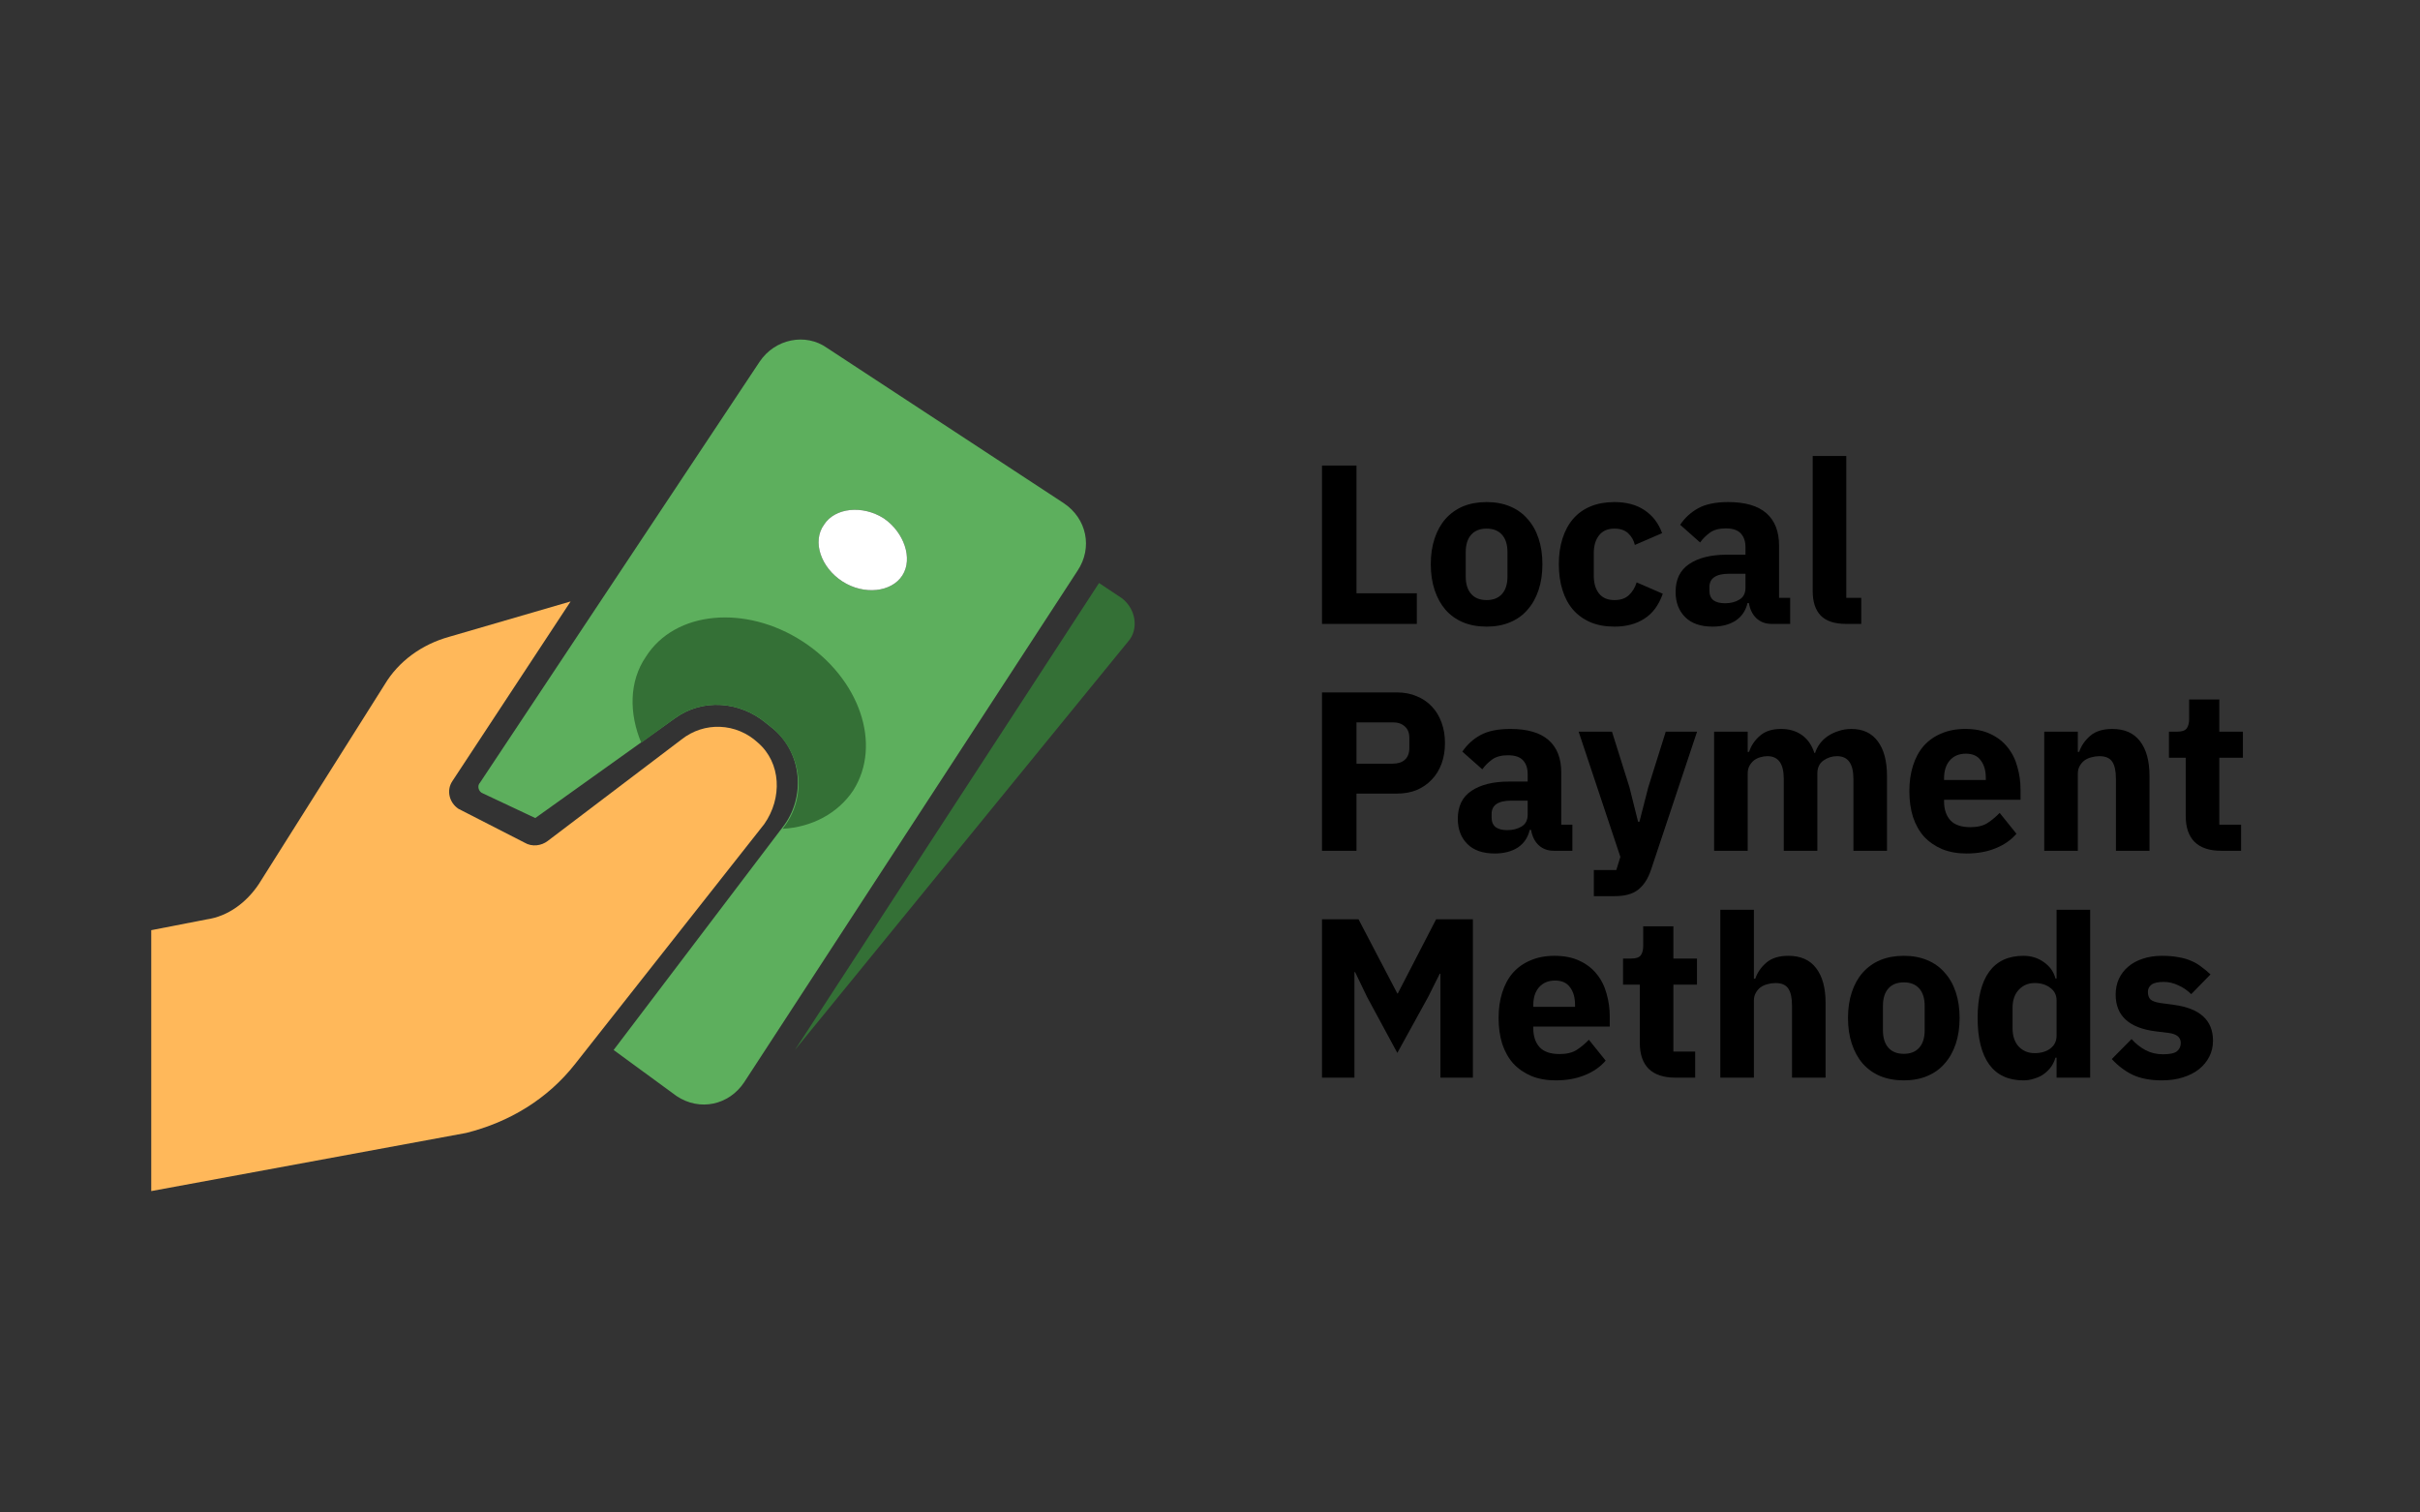 <svg width="128" height="80" viewBox="0 0 128 80" fill="none" xmlns="http://www.w3.org/2000/svg">
<rect x="0" y="0" width="128" height="80" fill="#333333" stroke="none"/>
<g id="logo / payment method / local payment methods / brand-light">
<g id="wordmark">
<path d="M69.924 33V24.624H71.748V31.38H74.94V33H69.924Z" fill="black"/>
<path d="M78.63 33.144C78.166 33.144 77.75 33.068 77.382 32.916C77.022 32.764 76.714 32.544 76.458 32.256C76.21 31.968 76.018 31.62 75.882 31.212C75.746 30.804 75.678 30.348 75.678 29.844C75.678 29.34 75.746 28.884 75.882 28.476C76.018 28.068 76.21 27.724 76.458 27.444C76.714 27.156 77.022 26.936 77.382 26.784C77.75 26.632 78.166 26.556 78.63 26.556C79.094 26.556 79.506 26.632 79.866 26.784C80.234 26.936 80.542 27.156 80.79 27.444C81.046 27.724 81.242 28.068 81.378 28.476C81.514 28.884 81.582 29.34 81.582 29.844C81.582 30.348 81.514 30.804 81.378 31.212C81.242 31.62 81.046 31.968 80.79 32.256C80.542 32.544 80.234 32.764 79.866 32.916C79.506 33.068 79.094 33.144 78.63 33.144ZM78.63 31.74C78.982 31.74 79.254 31.632 79.446 31.416C79.638 31.2 79.734 30.892 79.734 30.492V29.208C79.734 28.808 79.638 28.5 79.446 28.284C79.254 28.068 78.982 27.96 78.63 27.96C78.278 27.96 78.006 28.068 77.814 28.284C77.622 28.5 77.526 28.808 77.526 29.208V30.492C77.526 30.892 77.622 31.2 77.814 31.416C78.006 31.632 78.278 31.74 78.63 31.74Z" fill="black"/>
<path d="M85.391 33.144C84.919 33.144 84.499 33.068 84.132 32.916C83.763 32.756 83.456 32.536 83.207 32.256C82.96 31.968 82.772 31.62 82.644 31.212C82.516 30.804 82.451 30.348 82.451 29.844C82.451 29.34 82.516 28.888 82.644 28.488C82.772 28.08 82.96 27.732 83.207 27.444C83.456 27.156 83.763 26.936 84.132 26.784C84.499 26.632 84.919 26.556 85.391 26.556C86.031 26.556 86.564 26.7 86.987 26.988C87.419 27.276 87.728 27.68 87.912 28.2L86.472 28.824C86.415 28.584 86.299 28.38 86.124 28.212C85.948 28.044 85.704 27.96 85.391 27.96C85.031 27.96 84.76 28.08 84.576 28.32C84.391 28.552 84.299 28.868 84.299 29.268V30.444C84.299 30.844 84.391 31.16 84.576 31.392C84.76 31.624 85.031 31.74 85.391 31.74C85.712 31.74 85.963 31.656 86.147 31.488C86.34 31.312 86.48 31.084 86.567 30.804L87.948 31.404C87.74 32.004 87.415 32.444 86.975 32.724C86.543 33.004 86.016 33.144 85.391 33.144Z" fill="black"/>
<path d="M93.703 33C93.383 33 93.115 32.9 92.899 32.7C92.691 32.5 92.559 32.232 92.503 31.896H92.431C92.335 32.304 92.123 32.616 91.795 32.832C91.467 33.04 91.063 33.144 90.583 33.144C89.951 33.144 89.467 32.976 89.131 32.64C88.795 32.304 88.627 31.86 88.627 31.308C88.627 30.644 88.867 30.152 89.347 29.832C89.835 29.504 90.495 29.34 91.327 29.34H92.323V28.944C92.323 28.64 92.243 28.4 92.083 28.224C91.923 28.04 91.655 27.948 91.279 27.948C90.927 27.948 90.647 28.024 90.439 28.176C90.231 28.328 90.059 28.5 89.923 28.692L88.867 27.756C89.123 27.38 89.443 27.088 89.827 26.88C90.219 26.664 90.747 26.556 91.411 26.556C92.307 26.556 92.979 26.752 93.427 27.144C93.875 27.536 94.099 28.108 94.099 28.86V31.62H94.687V33H93.703ZM91.243 31.908C91.539 31.908 91.791 31.844 91.999 31.716C92.215 31.588 92.323 31.38 92.323 31.092V30.348H91.459C90.763 30.348 90.415 30.584 90.415 31.056V31.236C90.415 31.468 90.487 31.64 90.631 31.752C90.775 31.856 90.979 31.908 91.243 31.908Z" fill="black"/>
<path d="M97.643 33C97.035 33 96.587 32.852 96.299 32.556C96.019 32.26 95.879 31.832 95.879 31.272V24.12H97.655V31.62H98.447V33H97.643Z" fill="black"/>
<path d="M69.924 45V36.624H73.884C74.276 36.624 74.628 36.692 74.94 36.828C75.252 36.956 75.516 37.136 75.732 37.368C75.956 37.6 76.128 37.884 76.248 38.22C76.368 38.548 76.428 38.908 76.428 39.3C76.428 39.7 76.368 40.064 76.248 40.392C76.128 40.72 75.956 41 75.732 41.232C75.516 41.464 75.252 41.648 74.94 41.784C74.628 41.912 74.276 41.976 73.884 41.976H71.748V45H69.924ZM71.748 40.392H73.668C73.94 40.392 74.152 40.324 74.304 40.188C74.464 40.044 74.544 39.836 74.544 39.564V39.036C74.544 38.764 74.464 38.56 74.304 38.424C74.152 38.28 73.94 38.208 73.668 38.208H71.748V40.392Z" fill="black"/>
<path d="M82.183 45C81.863 45 81.595 44.9 81.379 44.7C81.171 44.5 81.039 44.232 80.983 43.896H80.911C80.815 44.304 80.603 44.616 80.275 44.832C79.947 45.04 79.543 45.144 79.063 45.144C78.431 45.144 77.947 44.976 77.611 44.64C77.275 44.304 77.107 43.86 77.107 43.308C77.107 42.644 77.347 42.152 77.827 41.832C78.315 41.504 78.975 41.34 79.807 41.34H80.803V40.944C80.803 40.64 80.723 40.4 80.563 40.224C80.403 40.04 80.135 39.948 79.759 39.948C79.407 39.948 79.127 40.024 78.919 40.176C78.711 40.328 78.539 40.5 78.403 40.692L77.347 39.756C77.603 39.38 77.923 39.088 78.307 38.88C78.699 38.664 79.227 38.556 79.891 38.556C80.787 38.556 81.459 38.752 81.907 39.144C82.355 39.536 82.579 40.108 82.579 40.86V43.62H83.167V45H82.183ZM79.723 43.908C80.019 43.908 80.271 43.844 80.479 43.716C80.695 43.588 80.803 43.38 80.803 43.092V42.348H79.939C79.243 42.348 78.895 42.584 78.895 43.056V43.236C78.895 43.468 78.967 43.64 79.111 43.752C79.255 43.856 79.459 43.908 79.723 43.908Z" fill="black"/>
<path d="M88.106 38.7H89.762L87.338 45.972C87.178 46.46 86.95 46.82 86.654 47.052C86.366 47.284 85.95 47.4 85.406 47.4H84.302V46.02H85.49L85.706 45.324L83.498 38.7H85.262L86.186 41.64L86.642 43.464H86.714L87.182 41.64L88.106 38.7Z" fill="black"/>
<path d="M90.664 45V38.7H92.44V39.768H92.512C92.624 39.432 92.816 39.148 93.088 38.916C93.36 38.676 93.732 38.556 94.204 38.556C94.636 38.556 95.004 38.664 95.308 38.88C95.612 39.096 95.832 39.412 95.968 39.828H96.004C96.06 39.652 96.144 39.488 96.256 39.336C96.376 39.176 96.52 39.04 96.688 38.928C96.856 38.816 97.044 38.728 97.252 38.664C97.46 38.592 97.684 38.556 97.924 38.556C98.532 38.556 98.996 38.772 99.316 39.204C99.644 39.636 99.808 40.252 99.808 41.052V45H98.032V41.196C98.032 40.396 97.744 39.996 97.168 39.996C96.904 39.996 96.664 40.072 96.448 40.224C96.232 40.376 96.124 40.608 96.124 40.92V45H94.348V41.196C94.348 40.396 94.06 39.996 93.484 39.996C93.356 39.996 93.228 40.016 93.1 40.056C92.98 40.088 92.868 40.144 92.764 40.224C92.668 40.304 92.588 40.404 92.524 40.524C92.468 40.636 92.44 40.768 92.44 40.92V45H90.664Z" fill="black"/>
<path d="M104.015 45.144C103.535 45.144 103.107 45.068 102.731 44.916C102.355 44.756 102.035 44.536 101.771 44.256C101.515 43.968 101.319 43.62 101.183 43.212C101.055 42.804 100.991 42.348 100.991 41.844C100.991 41.348 101.055 40.9 101.183 40.5C101.311 40.092 101.499 39.744 101.747 39.456C102.003 39.168 102.315 38.948 102.683 38.796C103.051 38.636 103.471 38.556 103.943 38.556C104.463 38.556 104.907 38.644 105.275 38.82C105.651 38.996 105.955 39.232 106.187 39.528C106.427 39.824 106.599 40.168 106.703 40.56C106.815 40.944 106.871 41.348 106.871 41.772V42.3H102.827V42.396C102.827 42.812 102.939 43.144 103.163 43.392C103.387 43.632 103.739 43.752 104.219 43.752C104.587 43.752 104.887 43.68 105.119 43.536C105.351 43.384 105.567 43.204 105.767 42.996L106.655 44.1C106.375 44.428 106.007 44.684 105.551 44.868C105.103 45.052 104.591 45.144 104.015 45.144ZM103.979 39.864C103.619 39.864 103.335 39.984 103.127 40.224C102.927 40.456 102.827 40.768 102.827 41.16V41.256H105.035V41.148C105.035 40.764 104.947 40.456 104.771 40.224C104.603 39.984 104.339 39.864 103.979 39.864Z" fill="black"/>
<path d="M108.125 45V38.7H109.901V39.768H109.973C110.085 39.44 110.281 39.156 110.561 38.916C110.841 38.676 111.229 38.556 111.725 38.556C112.373 38.556 112.861 38.772 113.189 39.204C113.525 39.636 113.693 40.252 113.693 41.052V45H111.917V41.196C111.917 40.788 111.853 40.488 111.725 40.296C111.597 40.096 111.369 39.996 111.041 39.996C110.897 39.996 110.757 40.016 110.621 40.056C110.485 40.088 110.361 40.144 110.249 40.224C110.145 40.304 110.061 40.404 109.997 40.524C109.933 40.636 109.901 40.768 109.901 40.92V45H108.125Z" fill="black"/>
<path d="M117.481 45C116.865 45 116.397 44.844 116.077 44.532C115.765 44.22 115.609 43.764 115.609 43.164V40.08H114.721V38.7H115.165C115.405 38.7 115.569 38.644 115.657 38.532C115.745 38.412 115.789 38.244 115.789 38.028V36.996H117.385V38.7H118.633V40.08H117.385V43.62H118.537V45H117.481Z" fill="black"/>
<path d="M76.188 51.504H76.152L75.54 52.728L73.908 55.692L72.312 52.74L71.676 51.42H71.64V57H69.924V48.624H71.856L73.908 52.548H73.932L75.96 48.624H77.904V57H76.188V51.504Z" fill="black"/>
<path d="M82.288 57.144C81.808 57.144 81.38 57.068 81.004 56.916C80.628 56.756 80.308 56.536 80.044 56.256C79.788 55.968 79.592 55.62 79.456 55.212C79.328 54.804 79.264 54.348 79.264 53.844C79.264 53.348 79.328 52.9 79.456 52.5C79.584 52.092 79.772 51.744 80.02 51.456C80.276 51.168 80.588 50.948 80.956 50.796C81.324 50.636 81.744 50.556 82.216 50.556C82.736 50.556 83.18 50.644 83.548 50.82C83.924 50.996 84.228 51.232 84.46 51.528C84.7 51.824 84.872 52.168 84.976 52.56C85.088 52.944 85.144 53.348 85.144 53.772V54.3H81.1V54.396C81.1 54.812 81.212 55.144 81.436 55.392C81.66 55.632 82.012 55.752 82.492 55.752C82.86 55.752 83.16 55.68 83.392 55.536C83.624 55.384 83.84 55.204 84.04 54.996L84.928 56.1C84.648 56.428 84.28 56.684 83.824 56.868C83.376 57.052 82.864 57.144 82.288 57.144ZM82.252 51.864C81.892 51.864 81.608 51.984 81.4 52.224C81.2 52.456 81.1 52.768 81.1 53.16V53.256H83.308V53.148C83.308 52.764 83.22 52.456 83.044 52.224C82.876 51.984 82.612 51.864 82.252 51.864Z" fill="black"/>
<path d="M88.606 57C87.99 57 87.522 56.844 87.202 56.532C86.89 56.22 86.734 55.764 86.734 55.164V52.08H85.846V50.7H86.29C86.53 50.7 86.694 50.644 86.782 50.532C86.87 50.412 86.914 50.244 86.914 50.028V48.996H88.51V50.7H89.758V52.08H88.51V55.62H89.662V57H88.606Z" fill="black"/>
<path d="M90.992 48.12H92.768V51.768H92.84C92.952 51.44 93.148 51.156 93.428 50.916C93.708 50.676 94.096 50.556 94.592 50.556C95.24 50.556 95.728 50.772 96.056 51.204C96.392 51.636 96.56 52.252 96.56 53.052V57H94.784V53.196C94.784 52.788 94.72 52.488 94.592 52.296C94.464 52.096 94.236 51.996 93.908 51.996C93.764 51.996 93.624 52.016 93.488 52.056C93.352 52.088 93.228 52.144 93.116 52.224C93.012 52.304 92.928 52.404 92.864 52.524C92.8 52.636 92.768 52.768 92.768 52.92V57H90.992V48.12Z" fill="black"/>
<path d="M100.697 57.144C100.233 57.144 99.817 57.068 99.448 56.916C99.088 56.764 98.781 56.544 98.525 56.256C98.276 55.968 98.085 55.62 97.948 55.212C97.812 54.804 97.745 54.348 97.745 53.844C97.745 53.34 97.812 52.884 97.948 52.476C98.085 52.068 98.276 51.724 98.525 51.444C98.781 51.156 99.088 50.936 99.448 50.784C99.817 50.632 100.233 50.556 100.697 50.556C101.161 50.556 101.573 50.632 101.933 50.784C102.301 50.936 102.609 51.156 102.857 51.444C103.113 51.724 103.309 52.068 103.445 52.476C103.581 52.884 103.649 53.34 103.649 53.844C103.649 54.348 103.581 54.804 103.445 55.212C103.309 55.62 103.113 55.968 102.857 56.256C102.609 56.544 102.301 56.764 101.933 56.916C101.573 57.068 101.161 57.144 100.697 57.144ZM100.697 55.74C101.049 55.74 101.321 55.632 101.513 55.416C101.705 55.2 101.801 54.892 101.801 54.492V53.208C101.801 52.808 101.705 52.5 101.513 52.284C101.321 52.068 101.049 51.96 100.697 51.96C100.345 51.96 100.073 52.068 99.88 52.284C99.689 52.5 99.593 52.808 99.593 53.208V54.492C99.593 54.892 99.689 55.2 99.88 55.416C100.073 55.632 100.345 55.74 100.697 55.74Z" fill="black"/>
<path d="M108.778 55.944H108.718C108.67 56.112 108.594 56.272 108.49 56.424C108.386 56.568 108.258 56.696 108.106 56.808C107.962 56.912 107.794 56.992 107.602 57.048C107.418 57.112 107.226 57.144 107.026 57.144C106.226 57.144 105.622 56.864 105.214 56.304C104.806 55.736 104.602 54.916 104.602 53.844C104.602 52.772 104.806 51.956 105.214 51.396C105.622 50.836 106.226 50.556 107.026 50.556C107.434 50.556 107.794 50.668 108.106 50.892C108.426 51.116 108.63 51.404 108.718 51.756H108.778V48.12H110.554V57H108.778V55.944ZM107.614 55.704C107.95 55.704 108.226 55.624 108.442 55.464C108.666 55.296 108.778 55.068 108.778 54.78V52.92C108.778 52.632 108.666 52.408 108.442 52.248C108.226 52.08 107.95 51.996 107.614 51.996C107.278 51.996 106.998 52.116 106.774 52.356C106.558 52.588 106.45 52.904 106.45 53.304V54.396C106.45 54.796 106.558 55.116 106.774 55.356C106.998 55.588 107.278 55.704 107.614 55.704Z" fill="black"/>
<path d="M114.351 57.144C113.743 57.144 113.231 57.048 112.815 56.856C112.399 56.656 112.027 56.376 111.699 56.016L112.743 54.96C112.967 55.208 113.215 55.404 113.487 55.548C113.759 55.692 114.067 55.764 114.411 55.764C114.763 55.764 115.007 55.712 115.143 55.608C115.279 55.496 115.347 55.348 115.347 55.164C115.347 54.868 115.135 54.692 114.711 54.636L114.027 54.552C112.611 54.376 111.903 53.728 111.903 52.608C111.903 52.304 111.959 52.028 112.071 51.78C112.191 51.524 112.355 51.308 112.563 51.132C112.779 50.948 113.035 50.808 113.331 50.712C113.635 50.608 113.975 50.556 114.351 50.556C114.679 50.556 114.967 50.58 115.215 50.628C115.471 50.668 115.695 50.732 115.887 50.82C116.087 50.9 116.267 51.004 116.427 51.132C116.595 51.252 116.759 51.388 116.919 51.54L115.899 52.584C115.699 52.384 115.471 52.228 115.215 52.116C114.967 51.996 114.711 51.936 114.447 51.936C114.143 51.936 113.927 51.984 113.799 52.08C113.671 52.176 113.607 52.304 113.607 52.464C113.607 52.632 113.651 52.764 113.739 52.86C113.835 52.948 114.011 53.012 114.267 53.052L114.975 53.148C116.359 53.332 117.051 53.964 117.051 55.044C117.051 55.348 116.987 55.628 116.859 55.884C116.731 56.14 116.547 56.364 116.307 56.556C116.075 56.74 115.791 56.884 115.455 56.988C115.127 57.092 114.759 57.144 114.351 57.144Z" fill="black"/>
</g>
<g id="logo" clip-path="url(#clip0_203_1953)">
<path id="money - light" d="M56.263 26.613L43.75 18.406C42.612 17.594 40.987 17.919 40.175 19.137L25.387 41.4C25.225 41.562 25.306 41.888 25.55 41.969L28.312 43.269L35.706 37.987C37.169 36.931 39.119 37.094 40.5 38.231L40.906 38.556C42.45 39.856 42.612 42.212 41.394 43.756L32.456 55.538L35.788 57.975C37.006 58.788 38.55 58.462 39.362 57.244L56.994 30.188C57.806 28.969 57.481 27.425 56.263 26.613ZM47.731 30.431C47.163 31.325 45.7 31.488 44.562 30.756C43.425 30.025 42.938 28.644 43.587 27.75C44.156 26.856 45.619 26.694 46.756 27.425C47.812 28.156 48.3 29.538 47.731 30.431Z" fill="#5DAF5D"/>
<path id="Subtract" d="M44.562 30.756C45.7 31.488 47.163 31.325 47.731 30.431C48.3 29.538 47.812 28.156 46.756 27.425C45.619 26.694 44.156 26.856 43.587 27.75C42.938 28.644 43.425 30.025 44.562 30.756Z" fill="white"/>
<g id="money - dark">
<path d="M59.35 31.65L58.131 30.837L42.044 55.538L59.675 33.925C60.244 33.275 60.081 32.219 59.35 31.65Z" fill="#347036"/>
<path d="M41.394 43.837C42.938 43.756 44.319 43.025 45.131 41.806C46.675 39.369 45.456 35.875 42.45 33.925C39.444 31.975 35.706 32.3 34.163 34.737C33.269 36.038 33.269 37.744 33.919 39.288L35.706 37.987C37.169 36.931 39.119 37.094 40.5 38.231L40.906 38.556C42.45 39.938 42.694 42.212 41.394 43.837Z" fill="#347036"/>
</g>
<path id="hand" d="M40.094 39.288C38.956 38.231 37.25 38.15 36.031 39.125L28.962 44.487C28.637 44.731 28.15 44.812 27.744 44.569L24.25 42.781C23.762 42.456 23.6 41.806 23.925 41.319L30.181 31.812L23.762 33.681C22.3 34.087 21.081 34.981 20.35 36.2L13.688 46.763C13.037 47.737 12.062 48.469 10.925 48.631L8 49.2V63L24.656 59.925C26.931 59.356 28.962 58.138 30.425 56.269L40.419 43.594C41.394 42.212 41.312 40.344 40.094 39.288Z" fill="#FFB85A"/>
</g>
</g>
<defs>
<clipPath id="clip0_203_1953">
<rect width="53" height="46" fill="white" transform="translate(8 17)"/>
</clipPath>
</defs>
</svg>
